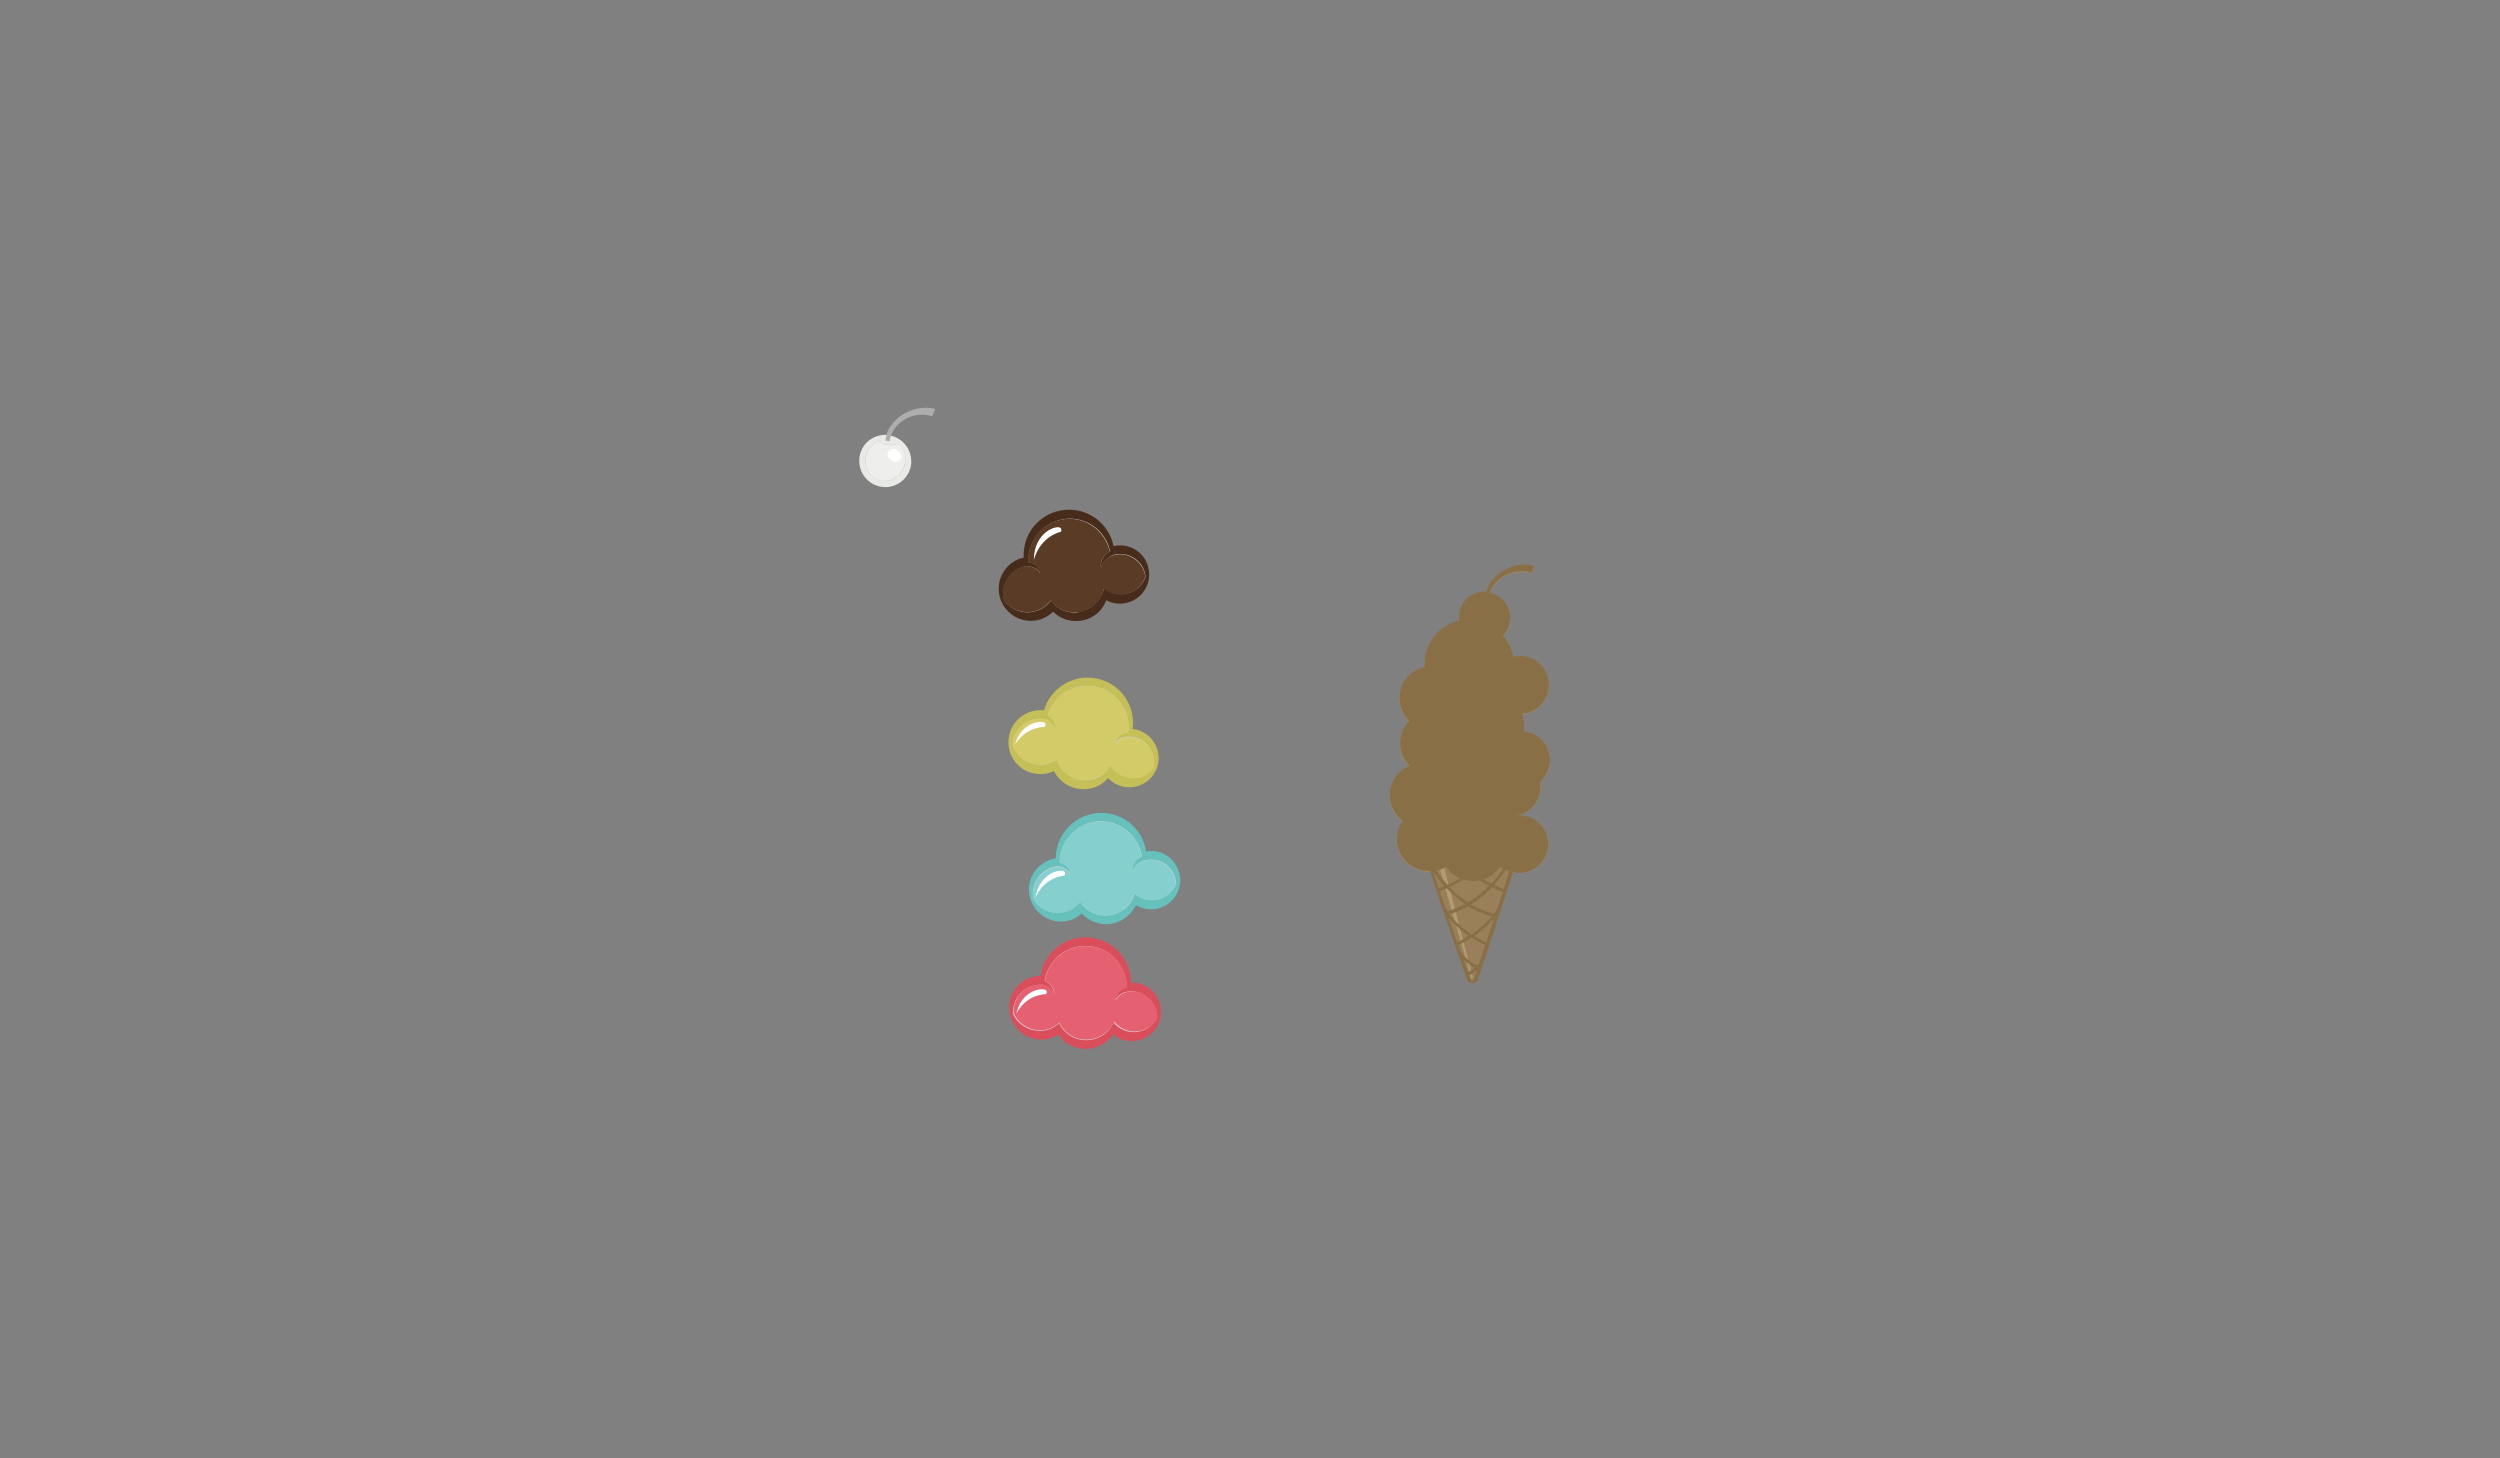 <?xml version="1.0" encoding="utf-8"?>
<!-- Generator: Adobe Illustrator 17.1.0, SVG Export Plug-In . SVG Version: 6.00 Build 0)  -->
<!DOCTYPE svg PUBLIC "-//W3C//DTD SVG 1.1//EN" "http://www.w3.org/Graphics/SVG/1.1/DTD/svg11.dtd">
<svg version="1.1" id="Layer_1" xmlns="http://www.w3.org/2000/svg" xmlns:xlink="http://www.w3.org/1999/xlink" x="0px" y="0px"
	 viewBox="0 0 960 560" enable-background="new 0 0 960 560" xml:space="preserve">
<rect x="0" y="0" width="960" height="560" fill="#808080" stroke="none"/>
<path fill="#B29B72" d="M595,293.7c0.5-2.9-0.3-5.8-2-8.2c-1.8-2.4-4.3-4-7.3-4.4c-0.1,0-0.3-0.1-0.5-0.1h-0.1v-0.1
	c0.3-2.3,0.1-4.5-0.5-6.7c0.4,0,0.7-0.1,1.1-0.1c2.9-0.5,5.4-2.1,7.1-4.6c1.7-2.5,2.3-5.4,1.8-8.3c-1-5.3-5.5-9.1-10.9-9.1
	c-0.6,0-1.4,0.1-2,0.2c-0.1,0-0.3,0.1-0.5,0.1h-0.1v-0.1c-0.6-3-2-5.7-4-7.9c1.5-1.6,2.5-3.6,2.7-5.9c0.5-4.9-2.7-9.3-7.4-10.6
	c0,0.1-0.1,0.1-0.1,0.2c-0.1,0-0.1,0-0.1-0.1l-0.1-0.1l0.1-0.1c1.6-4.9,6.6-8.2,12.1-8.2c1.3,0,2.6,0.2,3.8,0.6l1-2.6
	c-1.2-0.3-2.3-0.5-3.6-0.5c-3.2,0-6.4,1-9.2,3c-2.8,1.9-4.9,4.7-5.6,7.5v0.1h-0.1c-0.1,0-0.1,0-0.2,0c0-0.1,0.1-0.1,0.1-0.3
	c-0.1,0-0.3,0-0.4,0c-5.1,0-9.3,3.8-9.8,8.9c-0.1,0.8-0.1,1.6,0.1,2.3c-4.1,0.9-7.8,3.3-10.2,6.8c-2.3,3.2-3.4,7.1-3.2,11v0.1h-0.1
	c-3,0.6-5.7,2.5-7.5,5.1c-1.8,2.7-2.4,5.8-1.8,8.9c0.5,2.7,1.8,4.9,3.6,6.7c-1.8,1.8-3,4.1-3.4,6.7c-0.6,4,0.8,7.9,3.6,10.5
	c-2.1,0.8-4,2.2-5.3,4c-1.9,2.5-2.7,5.6-2.3,8.8c0.5,3.4,2.3,6.4,4.9,8.3c-1.4,2-2.3,4.3-2.3,6.8c-0.1,3.2,1.1,6.3,3.4,8.6
	c2.3,2.3,5.2,3.7,8.5,3.8c0.1,0,0.2,0,0.3,0c0.3,0,0.6,0,0.8,0c0.4,1.2,0.9,2.8,1.6,4.8c1.2,3.6,3,8.8,5.2,15.1
	c3.8,10.8,7.6,21.7,7.6,21.8l0.1,0.2l0.1,0.1c0.4,0.4,0.8,0.6,1.4,0.6c0.5,0,1-0.2,1.4-0.6l0.1-0.1l0.1-0.2c0.1-0.1,3.7-11,7.2-21.7
	c2.1-6.4,3.7-11.4,4.9-15c0.6-2,1.1-3.6,1.5-4.7c0.8,0.2,1.7,0.3,2.5,0.3c0.1,0,0.1,0,0.3,0l0,0c6,0,11-4.9,11.1-10.8
	c0.1-6.1-4.7-11.2-10.8-11.3c-0.1,0-0.1,0-0.3,0c-0.1,0-0.1,0-0.2,0h-0.1V313l0,0c2.5-0.6,4.7-1.9,6.2-4c1.8-2.3,2.6-5.2,2.3-8.2
	c0-0.2-0.1-0.4-0.1-0.6C593.2,298.7,594.7,296.4,595,293.7z"/>
<path fill="#9A805A" d="M595,293.7c0.5-2.9-0.3-5.8-2-8.2c-1.8-2.4-4.3-4-7.3-4.4c-0.1,0-0.3-0.1-0.5-0.1h-0.1v-0.1
	c0.3-2.3,0.1-4.5-0.5-6.7c0.4,0,0.7-0.1,1.1-0.1c2.9-0.5,5.4-2.1,7.1-4.6c1.7-2.5,2.3-5.4,1.8-8.3c-1-5.3-5.5-9.1-10.9-9.1
	c-0.6,0-1.4,0.1-2,0.2c-0.1,0-0.3,0.1-0.5,0.1h-0.1v-0.1c-0.6-3-2-5.7-4-7.9c1.5-1.6,2.5-3.6,2.7-5.9c0.5-4.9-2.7-9.3-7.4-10.6
	c0,0.1-0.1,0.1-0.1,0.2c-0.1,0-0.1,0-0.1-0.1l-0.1-0.1l0.1-0.1c1.6-4.9,6.6-8.2,12.1-8.2c1.3,0,2.6,0.2,3.8,0.6l1-2.6
	c-1.2-0.3-2.3-0.5-3.6-0.5c-3.2,0-6.4,1-9.2,3c-2.8,1.9-4.9,4.7-5.6,7.5v0.1h-0.1c-0.1,0-0.1,0-0.2,0c0-0.1,0.1-0.1,0.1-0.3
	c-0.1,0-0.3,0-0.4,0c-5.1,0-9.3,3.8-9.8,8.9c-0.1,0.8-0.1,1.6,0.1,2.3c-4.1,0.9-7.8,3.3-10.2,6.8c-2.3,3.2-3.4,7.1-3.2,11v0.1h-0.1
	c-3,0.6-5.7,2.5-7.5,5.1c-1.8,2.7-2.4,5.8-1.8,8.9c0.5,2.7,1.8,4.9,3.6,6.7c-1.8,1.8-3,4.1-3.4,6.7c-0.6,4,0.8,7.9,3.6,10.5
	c-2.1,0.8-4,2.2-5.3,4c-1.9,2.5-2.7,5.6-2.3,8.8c0.5,3.4,2.3,6.4,4.9,8.3c-1.4,2-2.3,4.3-2.3,6.8c-0.1,3.2,1.1,6.3,3.4,8.6
	c2.3,2.3,5.2,3.7,8.5,3.8c0.1,0,0.2,0,0.3,0c0.3,0,0.6,0,0.8,0c0.4,1.2,0.9,2.8,1.6,4.8c1.2,3.6,3,8.8,5.2,15.1
	c3.8,10.8,7.6,21.7,7.6,21.8l0.1,0.2l0.1,0.1c0.4,0.4,0.8,0.6,1.4,0.6c0.5,0,1-0.2,1.4-0.6l0.1-0.1l0.1-0.2c0.1-0.1,3.7-11,7.2-21.7
	c2.1-6.4,3.7-11.4,4.9-15c0.6-2,1.1-3.6,1.5-4.7c0.8,0.2,1.7,0.3,2.5,0.3c0.1,0,0.1,0,0.3,0l0,0c6,0,11-4.9,11.1-10.8
	c0.1-6.1-4.7-11.2-10.8-11.3c-0.1,0-0.1,0-0.3,0c-0.1,0-0.1,0-0.2,0h-0.1V313l0,0c2.5-0.6,4.7-1.9,6.2-4c1.8-2.3,2.6-5.2,2.3-8.2
	c0-0.2-0.1-0.4-0.1-0.6C593.2,298.7,594.7,296.4,595,293.7z M565,375.7L553,334.1c0.6-0.2,1.1-0.5,1.6-0.8l11,42.2
	C565.4,375.5,565.2,375.7,565,375.7z"/>
<g>
	<path fill="none" d="M559.3,355.6c-1.1-1-2.1-2.1-2.9-3.1c1.1,3.2,2.2,6.4,3.2,9.3c1.6-0.8,3.1-1.6,4.4-2.5
		C562.1,358,560.5,356.7,559.3,355.6z"/>
	<path fill="none" d="M560.7,337.3c-2.2-0.9-4.1-2.5-5.4-4.5l-0.1-0.1l-0.1,0.1c-1.1,0.7-2.3,1.2-3.5,1.6c1,1.6,2.5,3.6,4.3,5.5
		C557.5,339,559.1,338.2,560.7,337.3z"/>
	<path fill="none" d="M560.1,354.8c1.2,1.2,2.9,2.5,5,4c2.1-1.4,3.8-2.8,4.9-4c1-1,2-1.9,2.8-3c-3.1-0.8-6.2-2.1-9.1-4
		c-2.3,1.3-4.7,2.3-7.1,3C557.6,352.2,558.8,353.6,560.1,354.8z"/>
	<path fill="none" d="M557.6,343.2c-0.7-0.6-1.4-1.4-2-2c-1,0.5-1.9,0.8-2.7,1.2c0.6,1.9,1.4,4,2.1,6.2c0.3,0.5,0.6,1,0.9,1.5
		c2.3-0.6,4.5-1.6,6.7-2.8C561,346,559.3,344.7,557.6,343.2z"/>
	<path fill="none" d="M550.4,334.6L550.4,334.6c0.5,1.6,1.2,4,2.1,6.7c0.7-0.3,1.5-0.6,2.2-0.9C553,338.3,551.5,336.3,550.4,334.6z"
		/>
	<path fill="none" d="M577.2,333.5c-0.3-0.3-0.7-0.5-1-0.7l-0.1-0.1l-0.1,0.1c-1.6,2.3-3.8,4-6.4,4.9c1,0.6,2.1,1.1,3.1,1.7
		C574.6,337.2,576.1,335.2,577.2,333.5z"/>
	<path fill="none" d="M558.4,342.4c1.8,1.6,3.6,3,5.4,4.2c2.3-1.4,4.4-3,6.5-4.9c0.5-0.5,1-1,1.6-1.5c-1.3-0.6-2.6-1.4-3.8-2.1
		c-0.8,0.1-1.6,0.3-2.4,0.3c-0.1,0-0.2,0-0.3,0c-1.1,0-2.2-0.2-3.2-0.5c-1.8,1.1-3.6,2.1-5.4,2.9
		C557.3,341.2,557.8,341.8,558.4,342.4z"/>
	<path fill="none" d="M560,363c0.3,0.9,0.6,1.8,1,2.7c1.8,2.6,4.9,4.7,6.5,5.2c0.1-0.1,0.3-0.2,0.3-0.3c0.7-2.1,1.6-4.7,2.5-7.5
		c-1.9-0.9-3.7-1.9-5.2-2.9C563.6,361.1,561.9,362.1,560,363z"/>
	<path fill="none" d="M571.1,342.5c-1.9,1.8-4,3.4-6.2,4.7c2.9,1.7,5.8,2.9,8.8,3.6c0.6-0.8,1-1.5,1.4-2.2c0.7-2.1,1.4-4.2,2-6.2
		c-1.2-0.5-2.7-1.1-4.1-1.8C572.3,341.3,571.7,341.9,571.1,342.5z"/>
	<path fill="none" d="M573.7,339.8c1.2,0.6,2.5,1.1,3.7,1.6c0.9-2.8,1.6-5.2,2.1-6.8c-0.5-0.2-0.9-0.3-1.4-0.6
		C577.1,335.7,575.6,337.8,573.7,339.8z"/>
	<path fill="none" d="M570.8,355.6c-1.2,1.1-2.7,2.4-4.7,3.8c1.4,0.8,2.9,1.7,4.5,2.5c1-3,2.1-6.2,3.1-9.4
		C572.9,353.6,571.9,354.6,570.8,355.6z"/>
	<path fill="none" d="M564.6,376.1c0.3,0.6,1.1,0.7,1.4,0c0,0,0.5-1.3,1.2-3.5c-1.1,0.8-2.2,1.5-3.1,1.8
		C564.4,375.5,564.6,376.1,564.6,376.1z"/>
	<path fill="none" d="M562,368.5c0.6,1.9,1.2,3.5,1.7,4.8c0.8-0.3,1.8-0.9,2.9-1.7C565.2,371.1,563.5,370,562,368.5z"/>
	<path fill="#886F45" d="M595,293.5c0.5-2.9-0.3-5.8-2-8.2c-1.8-2.4-4.3-4-7.3-4.4c-0.1,0-0.3-0.1-0.5-0.1h-0.1v-0.1
		c0.3-2.3,0.1-4.5-0.5-6.7c0.4,0,0.7-0.1,1.1-0.1c2.9-0.5,5.4-2.1,7.1-4.6c1.7-2.5,2.3-5.4,1.8-8.3c-1-5.3-5.5-9.1-10.9-9.1
		c-0.6,0-1.4,0.1-2,0.2c-0.1,0-0.3,0.1-0.5,0.1h-0.1V252c-0.6-3-2-5.7-4-7.9c1.5-1.6,2.5-3.6,2.7-5.9c0.5-4.9-2.7-9.3-7.4-10.6
		c0,0.1-0.1,0.1-0.1,0.2c-0.1,0-0.1,0-0.1-0.1l-0.1-0.1l0.1-0.1c1.6-4.9,6.6-8.2,12.1-8.2c1.3,0,2.6,0.2,3.8,0.6l1-2.6
		c-1.2-0.3-2.3-0.5-3.6-0.5c-3.2,0-6.4,1-9.2,3c-2.9,1.9-4.9,4.7-5.6,7.5v0.1h-0.1c-0.1,0-0.1,0-0.2,0c0-0.1,0.1-0.1,0.1-0.3
		c-0.1,0-0.3,0-0.4,0c-5.1,0-9.3,3.8-9.8,8.9c-0.1,0.8-0.1,1.6,0.1,2.3c-4.1,0.9-7.8,3.3-10.2,6.8c-2.3,3.2-3.4,7.1-3.2,11v0.1h-0.1
		c-3,0.6-5.7,2.5-7.5,5.1c-1.8,2.7-2.4,5.8-1.8,8.9c0.5,2.7,1.8,4.9,3.6,6.7c-1.8,1.8-3,4.1-3.4,6.7c-0.6,4,0.8,7.9,3.6,10.5
		c-2.1,0.8-4,2.2-5.3,4c-1.9,2.5-2.7,5.6-2.3,8.8c0.5,3.4,2.3,6.4,4.9,8.3c-1.4,2-2.3,4.3-2.3,6.8c-0.1,3.2,1.1,6.3,3.4,8.6
		c2.3,2.3,5.2,3.7,8.5,3.8c0.1,0,0.2,0,0.3,0c0.1,0,0.3,0,0.5,0c0.4,1.2,0.9,2.8,1.6,4.9c1,3,2.3,7,4,11.9v0.1l0,0
		c0.3,1,0.7,2.1,1.1,3.2c3.8,10.8,7.4,21.5,7.6,21.8c0,0,0.5,1.2,2,1.2c1.5,0,2-1.2,2-1.2c0.2-0.2,3.7-11,7.2-21.7
		c2.1-6.4,3.7-11.4,4.9-15c0.6-2,1.1-3.6,1.5-4.7c0.7,0.1,1.4,0.3,2.1,0.3c0.1,0,0.1,0,0.3,0l0,0c6,0,11-4.9,11.1-10.8
		c0.1-6.1-4.7-11.2-10.8-11.3c-0.1,0-0.1,0-0.3,0c-0.1,0-0.1,0-0.2,0H583v-0.1l0,0c2.5-0.6,4.7-1.9,6.2-4c1.8-2.3,2.6-5.2,2.3-8.2
		c0-0.2-0.1-0.4-0.1-0.6C593.2,298.5,594.7,296.1,595,293.5z M576,332.8l0.1-0.1l0.1,0.1c0.3,0.3,0.6,0.5,1,0.7
		c-1.1,1.8-2.7,3.8-4.5,5.8c-1-0.5-2.1-1.1-3.1-1.7C572.2,336.8,574.4,335.1,576,332.8z M565.3,338.3c0.1,0,0.2,0,0.3,0
		c0.8,0,1.6-0.1,2.4-0.3c1.2,0.8,2.6,1.5,3.8,2.1c-0.5,0.5-1,1-1.6,1.5c-2.1,1.9-4.2,3.6-6.5,4.9c-1.9-1.2-3.7-2.6-5.4-4.2
		c-0.6-0.6-1.2-1.1-1.7-1.7c1.8-0.8,3.6-1.8,5.4-2.9C563.2,338.1,564.2,338.3,565.3,338.3z M572.8,351.9c-0.8,1-1.8,2-2.8,3
		c-1.2,1.1-2.9,2.5-4.9,4c-2.1-1.4-3.8-2.9-5-4c-1.4-1.2-2.5-2.5-3.5-3.8c2.4-0.7,4.8-1.8,7.1-3C566.7,349.7,569.8,351,572.8,351.9z
		 M555.1,332.8l0.1-0.1l0.1,0.1c1.4,2,3.2,3.6,5.4,4.5c-1.6,0.9-3.2,1.8-4.8,2.5c-1.8-1.9-3.2-3.8-4.3-5.5
		C552.9,334,554,333.5,555.1,332.8z M550.3,334.6C550.4,334.6,550.4,334.6,550.3,334.6c1.1,1.7,2.6,3.7,4.4,5.7
		c-0.8,0.3-1.5,0.6-2.2,0.9C551.6,338.5,550.8,336.2,550.3,334.6z M555,348.5c-0.7-2.1-1.4-4.2-2.1-6.2c0.8-0.3,1.8-0.7,2.7-1.2
		c0.6,0.6,1.3,1.4,2,2c1.6,1.5,3.3,2.9,5.1,4c-2.2,1.2-4.5,2.1-6.7,2.8C555.6,349.5,555.2,349,555,348.5z M556.4,352.5
		c0.8,1,1.8,2.1,2.9,3.1c1.2,1.1,2.8,2.5,4.7,3.8c-1.3,0.8-2.8,1.7-4.4,2.5C558.6,358.9,557.5,355.7,556.4,352.5z M563.7,373.3
		c-0.5-1.2-1-2.9-1.7-4.8c1.5,1.4,3.2,2.5,4.5,3.1C565.4,372.4,564.5,373,563.7,373.3z M566,376.1c-0.3,0.7-1.2,0.6-1.4,0
		c0,0-0.2-0.6-0.6-1.6c0.9-0.3,2-1,3.1-1.8C566.5,374.8,566,376.1,566,376.1z M567.8,370.5c-0.1,0.1-0.3,0.2-0.3,0.3
		c-1.6-0.5-4.7-2.6-6.5-5.2c-0.3-0.8-0.6-1.8-1-2.7c1.9-0.9,3.6-1.9,5.1-2.9c1.6,1,3.3,2,5.2,2.9
		C569.4,365.8,568.5,368.4,567.8,370.5z M570.7,361.9c-1.7-0.8-3.2-1.6-4.5-2.5c1.9-1.4,3.5-2.7,4.7-3.8c1.1-1,2.1-2.1,3-3.2
		C572.7,355.7,571.7,358.9,570.7,361.9z M575.1,348.7c-0.4,0.7-0.8,1.4-1.4,2.2c-3-0.7-5.9-1.9-8.8-3.6c2.1-1.3,4.2-2.9,6.2-4.7
		c0.6-0.6,1.2-1.2,1.9-1.8c1.5,0.7,2.9,1.4,4.1,1.8C576.4,344.4,575.7,346.5,575.1,348.7z M577.4,341.4c-1.2-0.5-2.5-1-3.7-1.6
		c1.9-2.1,3.4-4.1,4.5-5.8c0.5,0.2,0.9,0.4,1.4,0.6C579,336.3,578.3,338.6,577.4,341.4z"/>
</g>
<g>
	<path fill="#DA4E5C" d="M416.6,402.8c-4.1-0.1-7.9-2.1-10.2-5.5c-2.1,1.3-4.5,2-6.9,1.9c-6.7-0.1-12.1-5.8-12-12.5
		c0.1-6.6,5.5-11.9,12.1-12c0.6-3.9,2.5-7.5,5.4-10.2c3.4-3.1,7.7-4.7,12.2-4.6c9.5,0.2,17,8,17.1,17.4c0.1,0,0.3,0,0.5,0
		c6.2,0.1,11.1,5.2,11,11.5c-0.1,6.2-5.2,11.1-11.5,11c-2.5-0.1-5-1-6.9-2.5C425,400.7,421,402.9,416.6,402.8z"/>
	<path fill="#FFFFFF" stroke="#CFCECE" stroke-width="0.5" stroke-miterlimit="10" d="M417.1,399.2c-0.1,0-0.2,0-0.3,0
		c-4.3-0.1-8-2.5-9.9-6.4l-0.1-0.3l-0.3,0.3c-2,1.8-4.5,2.8-7.3,2.8c-0.1,0-0.1,0-0.3,0c-4.1-0.1-8-2.6-9.7-6.4c0-0.2,0-0.4,0-0.6
		c0.1-2.7,1.2-5.3,3.1-7.2c1.9-1.9,4.5-3,7.3-3c0.1,0,0.1,0,0.3,0l0,0h0.1c2.1,0.5,3.8,1.8,4.5,3.5l0.5-0.1c0-0.6-0.1-1.2-0.3-1.7
		c-0.5-1.6-1.7-2.8-3.3-3.6c0.6-3.6,2.5-6.8,5.2-9.2c2.9-2.5,6.4-3.8,10.2-3.8c0.1,0,0.3,0,0.3,0c4.1,0.1,8,1.8,10.8,4.7
		c2.8,2.9,4.4,6.7,4.5,10.7c-1.9,0.6-3.5,1.9-4.1,3.6c-0.2,0.5-0.3,1.1-0.4,1.7l0.5,0.1c0.7-1.6,2.2-2.7,4.1-3.2h0.1
		c0.6-0.1,1.2-0.2,1.8-0.2c0.1,0,0.1,0,0.2,0c2.5,0.1,4.8,1.1,6.5,2.9s2.7,4.1,2.6,6.7c0,0.3,0,0.6-0.1,1c-1.8,2.9-4.9,4.6-8.2,4.6
		l0,0c-0.1,0-0.1,0-0.2,0c-2.9-0.1-5.6-1.4-7.4-3.6l-0.3-0.4l-0.2,0.5C425.7,396.5,421.6,399.2,417.1,399.2z"/>
	<path fill="#E56171" d="M434.9,380.7c-0.7,0-1.4,0.1-2.1,0.2l0,0c-2,0.5-3.6,1.6-4.4,3.4c0.1-0.5,0.1-1.1,0.3-1.6
		c0.7-1.8,2.3-3,4.1-3.5c0-8.6-6.9-15.7-15.6-15.9c-8-0.2-14.8,5.7-16,13.4c1.6,0.6,2.9,1.9,3.4,3.4c0.2,0.5,0.3,1,0.3,1.6
		c-0.8-1.9-2.5-3.2-4.7-3.7l0,0h-0.1c-5.9-0.1-10.8,4.5-10.9,10.4c0,0.2,0,0.5,0,0.6c1.7,3.8,5.5,6.5,9.9,6.6c2.9,0.1,5.6-1,7.7-2.9
		c1.8,3.8,5.6,6.5,10.2,6.5c4.8,0.1,9-2.8,10.8-6.9c1.8,2.2,4.5,3.7,7.6,3.8c3.7,0.1,6.9-1.8,8.8-4.7c0.1-0.3,0.1-0.7,0.1-1
		C444.4,385.2,440.2,380.8,434.9,380.7z M401.4,381.8c-1.3,0-7.5,0.6-11.1,7.4v-0.1c2.1-9.1,10.2-10,11.4-8.8
		C402.2,380.9,402,381.8,401.4,381.8z"/>
</g>
<g>
	<path fill="#66C1BC" d="M426.3,354.8c-4.1,0.5-8.1-1-10.9-4c-1.8,1.6-4.1,2.7-6.5,3c-6.7,0.8-12.8-4-13.7-10.6
		c-0.8-6.5,3.7-12.6,10.2-13.6c0-4,1.4-7.8,3.9-10.9c2.9-3.6,6.9-5.8,11.4-6.4c9.4-1.2,18.1,5.4,19.4,14.7c0.1,0,0.3-0.1,0.5-0.1
		c6.2-0.8,11.7,3.6,12.5,9.7c0.8,6.2-3.6,11.7-9.7,12.5c-2.5,0.3-5.1-0.3-7.2-1.5C434.3,351.5,430.6,354.2,426.3,354.8z"/>
	<path fill="#FFFFFF" stroke="#CFCECE" stroke-width="0.5" stroke-miterlimit="10" d="M424.3,351.3c-3.8,0-7.2-1.9-9.3-5l-0.2-0.3
		l-0.3,0.3c-1.8,2.1-4.3,3.5-7,3.8c-0.5,0.1-0.9,0.1-1.4,0.1c-3.7,0-7.1-1.9-9.1-5.1c-0.1-0.2-0.1-0.4-0.1-0.6
		c-0.7-5.7,3.3-10.9,9-11.6l0,0h0.1c2.2,0.1,4,1.2,5,2.8l0.5-0.2c-0.1-0.6-0.3-1.1-0.5-1.6c-0.7-1.4-2.1-2.5-3.8-3
		c0.1-7.7,6-14.2,13.7-15.2c0.6-0.1,1.3-0.1,1.9-0.1c3.7,0,7.3,1.4,10.1,3.8c2.8,2.4,4.7,5.7,5.3,9.3c-1.9,0.9-3.2,2.4-3.6,4.2
		c-0.1,0.6-0.2,1.2-0.1,1.7l0.6,0.1c0.5-1.7,1.8-3,3.6-3.8h0.1c0.6-0.3,1.3-0.4,2-0.5c0.4-0.1,0.8-0.1,1.2-0.1
		c4.7,0,8.7,3.5,9.3,8.2c0.1,0.3,0.1,0.6,0.1,1c-1.4,3.1-4.3,5.3-7.7,5.8c-0.4,0.1-0.8,0.1-1.2,0.1l0,0c-2.5,0-4.8-0.9-6.6-2.6
		l-0.3-0.3l-0.1,0.5c-1.2,4.4-4.9,7.6-9.5,8.2C425.3,351.2,424.8,351.3,424.3,351.3z"/>
	<path fill="#86CFCF" d="M451.4,338.6c-0.6-5.2-5.5-9-10.8-8.4c-0.7,0.1-1.4,0.3-2,0.5l0,0c-1.9,0.7-3.4,2.1-3.9,4
		c-0.1-0.5,0-1.1,0.1-1.6c0.4-1.9,1.8-3.3,3.6-4.1c-1.3-8.5-9.1-14.5-17.7-13.4c-8,1-13.9,7.8-13.9,15.7c1.7,0.5,3.1,1.4,3.8,2.9
		c0.3,0.5,0.5,1,0.5,1.6c-1-1.8-3-2.8-5.2-2.9l0,0H406c-5.8,0.7-10,6.1-9.3,11.9c0,0.2,0.1,0.5,0.1,0.6c2.2,3.6,6.4,5.7,10.8,5.1
		c2.9-0.4,5.4-1.8,7.2-4c2.3,3.5,6.5,5.6,11,5c4.8-0.6,8.5-4.1,9.7-8.4c2.1,1.9,5,3,8.1,2.6c3.6-0.5,6.6-2.9,8-6
		C451.5,339.3,451.5,338.9,451.4,338.6z M408.4,336.3c-1.4,0.1-7.6,1.2-10.8,8.4v-0.1c1.6-9.5,9.8-11.1,11.1-9.9
		C409.2,335.2,409,336.2,408.4,336.3z"/>
</g>
<g>
	<path fill="#C4BF56" d="M414.1,302.9c-4.1-0.6-7.5-3.2-9.4-6.8c-2.2,1-4.7,1.4-7.1,1c-6.7-1-11.3-7.3-10.2-14
		c1-6.5,7-11.1,13.5-10.3c1.1-3.8,3.4-7.1,6.7-9.4c3.7-2.6,8.2-3.7,12.7-3c9.4,1.4,15.9,10.1,14.6,19.5c0.1,0,0.3,0.1,0.5,0.1
		c6.1,0.9,10.3,6.7,9.4,12.8c-0.9,6.1-6.7,10.3-12.8,9.4c-2.5-0.4-4.8-1.6-6.5-3.4C422.8,302,418.5,303.6,414.1,302.9z"/>
	<path fill="#FFFFFF" stroke="#CFCECE" stroke-width="0.5" stroke-miterlimit="10" d="M416.8,299.4c-0.6,0-1.2-0.1-1.7-0.1
		c-4.2-0.6-7.6-3.6-9-7.6l-0.1-0.4l-0.3,0.2c-1.8,1.2-4,1.9-6.2,1.9c-0.6,0-1.1-0.1-1.7-0.1c-4.1-0.6-7.6-3.6-8.8-7.6
		c0-0.2,0.1-0.4,0.1-0.6c0.8-5.1,5.2-8.8,10.2-8.8c0.5,0,1,0.1,1.6,0.1l0,0h0.1c2.1,0.7,3.6,2.2,4,4l0.6-0.1
		c0.1-0.6,0.1-1.2-0.1-1.7c-0.3-1.6-1.3-3-2.9-4c2-6.5,8.1-11,14.9-11c0.8,0,1.6,0.1,2.4,0.2c4.1,0.6,7.6,2.8,10.1,6
		c2.4,3.2,3.5,7.2,3,11.1c-2,0.3-3.7,1.4-4.6,3c-0.3,0.5-0.5,1-0.6,1.6l0.5,0.2c0.9-1.5,2.5-2.4,4.5-2.6h0.1c0.2,0,0.4,0,0.6,0
		c0.5,0,1,0.1,1.4,0.1c5.1,0.8,8.6,5.6,7.8,10.6c-0.1,0.3-0.1,0.6-0.2,1c-1.9,2.3-4.6,3.6-7.5,3.6l0,0c-0.5,0-1-0.1-1.5-0.1
		c-2.9-0.5-5.4-2.1-6.9-4.6l-0.3-0.4l-0.3,0.4C424.5,297.3,420.8,299.4,416.8,299.4z"/>
	<path fill="#D3CB68" d="M435.1,283.2c-0.7-0.1-1.4-0.1-2.1-0.1l0,0c-2,0.2-3.8,1.1-4.9,2.8c0.1-0.5,0.3-1,0.6-1.6
		c0.9-1.7,2.6-2.7,4.6-2.9c1.1-8.6-4.8-16.5-13.4-17.8c-8-1.2-15.5,3.7-17.6,11.3c1.5,0.8,2.6,2.2,2.9,3.9c0.1,0.5,0.1,1.1,0.1,1.6
		c-0.5-2-2.1-3.5-4.2-4.3l0,0h-0.1c-5.8-0.9-11.3,3.1-12.2,8.9c-0.1,0.2-0.1,0.5-0.1,0.6c1.2,4,4.6,7.2,9,7.9c2.9,0.5,5.8-0.3,8-1.8
		c1.3,4,4.7,7.1,9.2,7.8c4.8,0.7,9.3-1.6,11.6-5.4c1.5,2.5,4,4.2,7.1,4.7c3.6,0.6,7.1-0.9,9.3-3.6c0.1-0.3,0.2-0.7,0.2-1
		C443.9,288.9,440.3,284,435.1,283.2z M400.9,279.2c-1.3,0-7.3,0.4-11.1,6.7v-0.1c2.5-8.8,10.4-9.3,11.5-8.1
		C401.7,278.2,401.4,279.2,400.9,279.2z"/>
</g>
<g>
	<path fill="#482C1B" d="M415.5,238.3c-4.1,0.7-8.2-0.5-11.1-3.4c-1.8,1.7-4,2.9-6.4,3.3c-6.7,1.2-13-3.2-14.3-9.9
		c-1.2-6.5,3-12.8,9.4-14.2c-0.2-4,0.9-7.8,3.2-11.1c2.7-3.7,6.6-6.2,11.1-7c9.3-1.7,18.3,4.4,20.2,13.7c0.1,0,0.3-0.1,0.5-0.1
		c6.1-1.1,11.9,2.9,13,9s-2.9,11.9-9,13c-2.5,0.5-5.1,0.1-7.3-1.1C423.3,234.6,419.8,237.5,415.5,238.3z"/>
	<path fill="#FFFFFF" stroke="#CFCECE" stroke-width="0.5" stroke-miterlimit="10" d="M412.7,235c-3.5,0-6.9-1.7-8.9-4.5l-0.3-0.3
		l-0.2,0.3c-1.6,2.2-4.1,3.7-6.8,4.2c-0.6,0.1-1.3,0.2-1.9,0.2c-3.5,0-6.7-1.7-8.8-4.5c-0.1-0.2-0.1-0.4-0.1-0.6
		c-1-5.6,2.7-11.1,8.4-12.1l0,0h0.1c2.2,0,4.1,0.9,5.1,2.5l0.5-0.2c-0.1-0.6-0.3-1.1-0.6-1.6c-0.8-1.4-2.2-2.4-4-2.8
		c-0.3-7.7,5.2-14.5,12.8-15.9c0.9-0.2,1.9-0.3,2.8-0.3c7.3,0,13.7,5.1,15.2,12.2c-1.8,1-3,2.6-3.4,4.4c-0.1,0.6-0.1,1.2,0,1.8h0.6
		c0.4-1.7,1.6-3.1,3.4-4l0.1-0.1c0.6-0.3,1.3-0.5,1.9-0.6c0.6-0.1,1.1-0.1,1.7-0.1c4.5,0,8.4,3.2,9.2,7.6c0.1,0.3,0.1,0.6,0.1,1
		c-1.2,3.2-4,5.6-7.4,6.2c-0.6,0.1-1.2,0.1-1.8,0.1l0,0c-2.3,0-4.5-0.8-6.2-2.3l-0.4-0.3l-0.1,0.5c-1,4.5-4.5,7.9-9,8.8
		C414,234.9,413.4,235,412.7,235z"/>
	<path fill="#593B26" d="M439.7,220.8c-1-5.2-6-8.7-11.2-7.8c-0.7,0.1-1.4,0.3-2,0.6l0,0c-1.9,0.8-3.2,2.3-3.7,4.2
		c-0.1-0.5-0.1-1.1,0-1.6c0.3-1.9,1.6-3.4,3.4-4.3c-1.8-8.4-9.9-14-18.4-12.4c-7.9,1.4-13.4,8.6-13,16.4c1.7,0.3,3.2,1.2,4,2.7
		c0.3,0.5,0.5,1,0.6,1.5c-1.1-1.8-3.1-2.7-5.4-2.7l0,0h-0.1c-5.8,1-9.7,6.6-8.6,12.4c0.1,0.2,0.1,0.5,0.1,0.6
		c2.4,3.4,6.7,5.3,11.1,4.5c2.9-0.5,5.3-2.1,6.9-4.3c2.5,3.4,6.8,5.2,11.3,4.4c4.7-0.8,8.3-4.5,9.2-8.9c2.2,1.8,5.2,2.7,8.2,2.1
		c3.6-0.6,6.4-3.2,7.6-6.4C439.8,221.5,439.8,221.1,439.7,220.8z M407.1,204.3c-1.4,0.3-7.8,2.5-10.1,10.7v-0.1
		c0.1-10.4,8.6-13.4,10.2-12.2C407.7,203.1,407.7,204.2,407.1,204.3z"/>
</g>
<path fill="#ADADAD" d="M346,159.6c-2.9,2-4.9,4.7-5.7,7.6c-5.2-0.3-9.7,3.6-10.2,8.8c-0.5,5.4,3.4,10.2,8.8,10.7
	c5.4,0.5,10.2-3.4,10.7-8.8c0.5-4.9-2.8-9.4-7.5-10.5c2.1-6.1,9.4-9.7,15.9-7.5l1.1-2.9C354.6,155.9,349.9,156.9,346,159.6z"/>
<path fill="#E8EAE5" d="M342.2,167.3c-0.3,0.6-0.5,1.4-0.5,2.1l-1.7-0.2c0.1-0.7,0.3-1.5,0.5-2.2c-5.3-0.3-10,3.6-10.5,9
	c-0.5,5.5,3.4,10.4,8.9,11s10.4-3.4,11-8.9C350.3,173,347,168.5,342.2,167.3z"/>
<path fill="#FFFFFF" stroke="#CFCECE" stroke-width="0.5" stroke-miterlimit="10" d="M344.7,170.4c-0.6,0.5-2.1,0.8-3.7,0.6
	c-1.8-0.2-3.2-0.8-3.6-1.5c-0.1,0.1-0.2,0.1-0.3,0.1c-1.8,0.9-3.2,2.5-4,4.4c-0.8,1.9-0.7,4.1,0.1,6c0.8,1.9,2.2,3.3,4.1,4
	c0,0,0.1,0,0.1,0.1c1.8,0.6,3.8,0.5,5.6-0.4c1.8-0.9,3.2-2.5,4-4.4C348.2,176,347.2,172.4,344.7,170.4z"/>
<path fill="#EEEFED" d="M344.7,170.2c-0.5,0.6-1.9,0.8-3.7,0.7c-1.8-0.2-3.2-0.8-3.5-1.6c-1.9,0.8-3.6,2.5-4.5,4.7
	c-1.6,4.1,0.3,8.7,4.1,10.2c3.9,1.5,8.3-0.7,9.9-4.9C348.5,176,347.4,172.2,344.7,170.2z M345.8,176.5c-0.7,1-2.3,1.1-3.6,0.2
	c-1.3-0.9-1.8-2.5-1-3.5c0.7-1,2.3-1.1,3.6-0.2C346.1,174,346.5,175.5,345.8,176.5z"/>
</svg>
